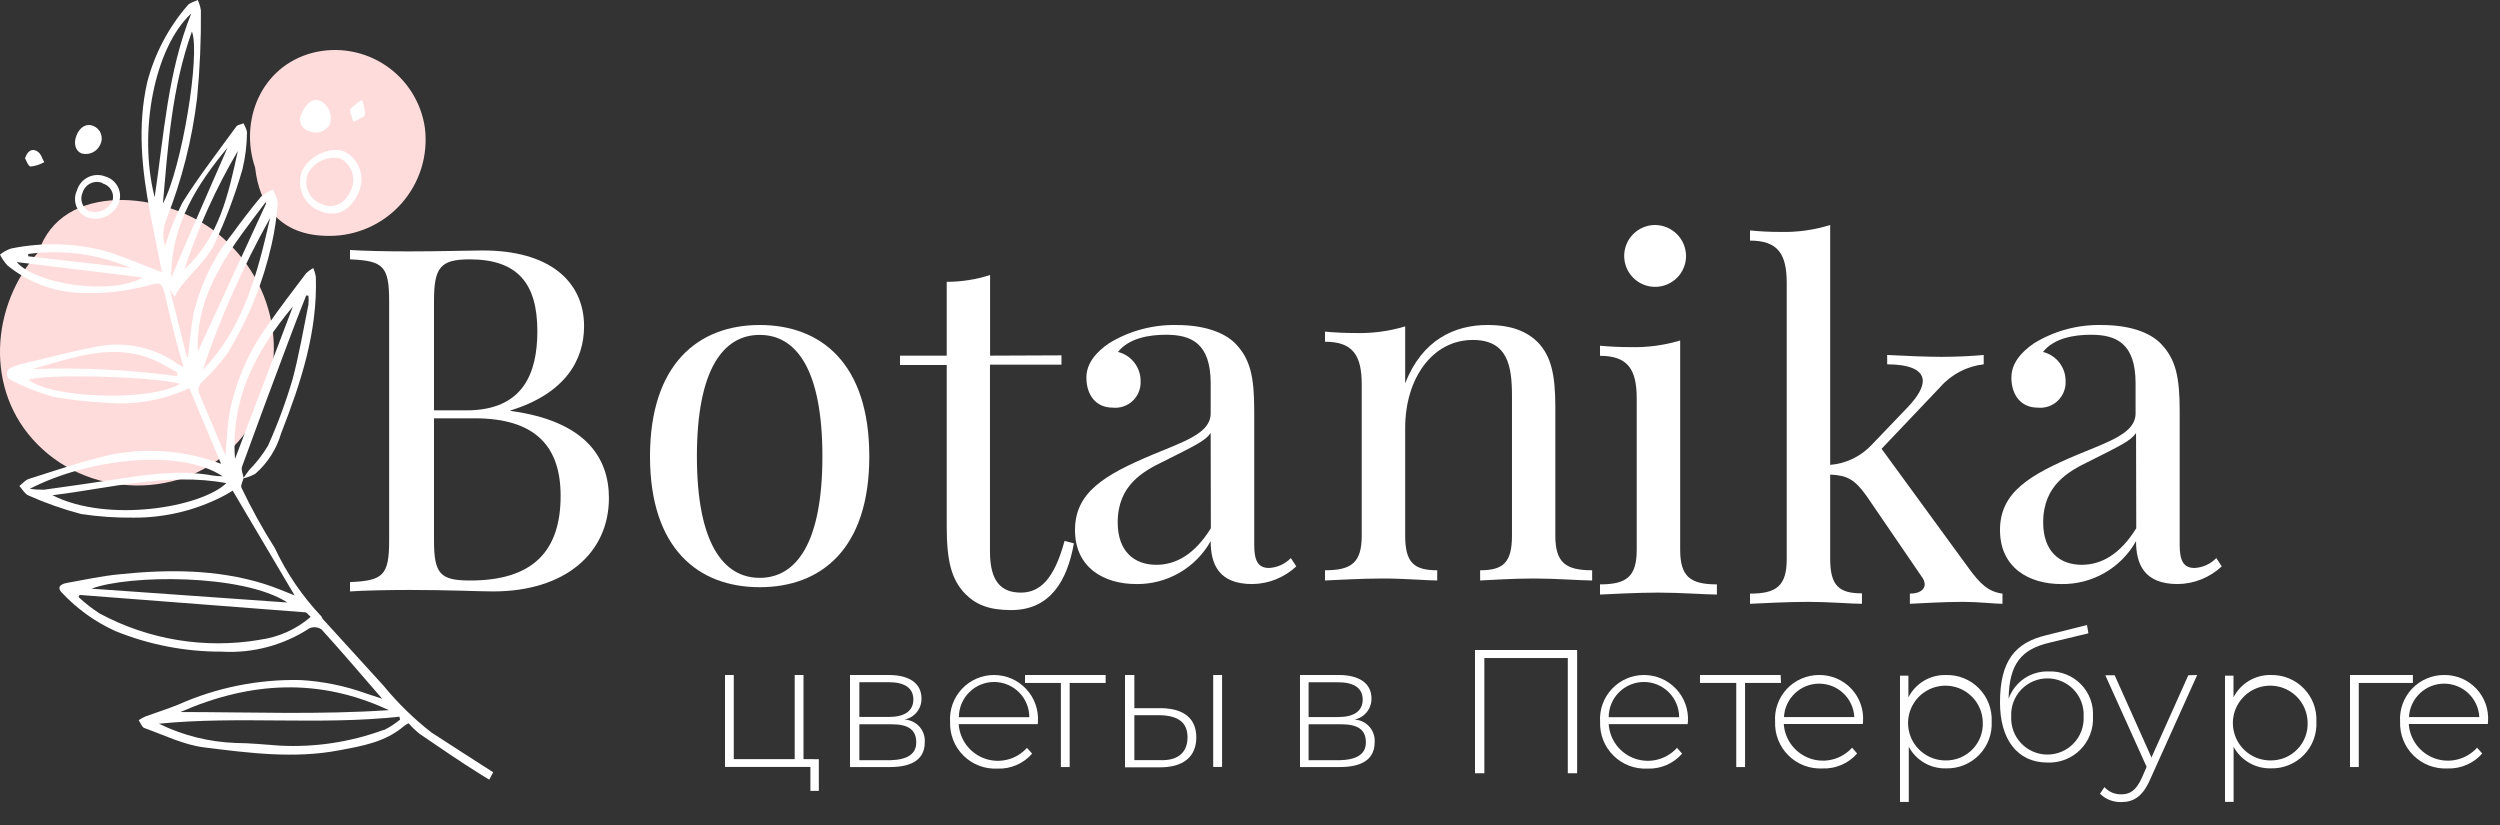 <svg width="100" height="33" viewBox="0 0 100 33" fill="none" xmlns="http://www.w3.org/2000/svg">
    <rect x="0" y="0" width="100" height="33" fill="#333333" stroke="none"/>
    <g clip-path="url(#clip0)">
        <path d="M9.719 17.438C7.712 19.987 3.739 20.054 1.496 17.771C-0.634 15.625 -0.373 12.205 1.541 10.079C2.468 7.26 6.546 7.612 8.695 9.331C11.184 11.338 11.749 14.855 9.719 17.438Z" fill="#FFDCDC"/>
        <path d="M13.159 9.436C11.185 9.436 10.374 8.206 10.206 6.711C9.571 4.842 10.423 2.656 12.512 2.11C13.007 1.986 13.521 1.966 14.024 2.054C14.526 2.142 15.004 2.334 15.427 2.618C15.85 2.903 16.209 3.273 16.479 3.705C16.75 4.137 16.926 4.622 16.997 5.126C17.063 5.668 17.013 6.218 16.85 6.739C16.686 7.26 16.414 7.74 16.051 8.148C15.688 8.556 15.242 8.881 14.744 9.103C14.245 9.325 13.705 9.439 13.159 9.436Z" fill="#FFDCDC"/>
        <path d="M19.604 31.123L19.727 30.891C18.901 30.364 18.079 29.83 17.257 29.299C16.552 28.749 15.91 28.122 15.343 27.43C14.573 26.582 13.799 25.73 13.026 24.885C12.958 24.814 12.872 24.732 12.865 24.665C12.099 23.859 11.468 22.935 10.996 21.929C10.501 21.149 10.055 20.34 9.658 19.507C9.617 19.417 9.71 19.26 9.74 19.133C9.906 19.095 10.066 19.033 10.215 18.95C10.704 18.522 11.06 17.963 11.243 17.339C12.031 15.32 12.708 13.276 12.633 11.067C12.613 10.949 12.579 10.833 12.532 10.723C12.427 10.779 12.33 10.85 12.244 10.932C11.721 11.624 11.19 12.312 10.697 13.026C9.964 14.038 9.454 15.195 9.202 16.419C9.09 16.999 9.075 17.593 9.019 18.18C8.985 18.132 8.955 18.082 8.929 18.03C8.615 17.283 8.312 16.535 7.987 15.788C7.942 15.7 7.929 15.6 7.949 15.504C7.97 15.408 8.023 15.322 8.099 15.261C8.476 14.908 8.818 14.52 9.12 14.102C9.932 12.766 10.521 11.307 10.865 9.781C10.989 9.234 11.07 8.678 11.108 8.118C11.108 7.946 10.989 7.763 10.925 7.584C10.748 7.649 10.584 7.746 10.439 7.868C10.036 8.354 9.651 8.858 9.284 9.363C8.538 10.304 8.009 11.399 7.737 12.57C7.636 13.138 7.591 13.717 7.516 14.293H7.479L6.795 11.587L6.989 11.874C7.066 11.72 7.155 11.571 7.255 11.43C7.699 10.873 8.271 10.383 8.578 9.759C9.029 8.793 9.404 7.793 9.699 6.769C9.814 6.29 9.874 5.8 9.879 5.307C9.879 5.184 9.793 5.057 9.744 4.934C9.643 4.975 9.501 4.99 9.449 5.064C8.72 6.07 7.954 7.053 7.3 8.099C7.014 8.66 6.781 9.245 6.604 9.849C6.494 9.49 6.514 9.103 6.66 8.757C7.273 7.207 7.684 5.584 7.883 3.928C7.996 2.762 8.047 1.59 8.036 0.419C8.015 0.273 7.972 0.132 7.909 0C7.774 0.067 7.595 0.105 7.505 0.213C6.743 1.095 6.192 2.14 5.894 3.267C5.491 5.016 5.67 6.765 6.003 8.499C6.156 9.295 6.32 10.088 6.481 10.891C5.685 10.589 4.986 10.282 4.268 10.058C3.018 9.721 1.706 9.681 0.437 9.942C0.278 9.996 0.13 10.078 0 10.185C0.079 10.345 0.181 10.492 0.303 10.622C1.166 11.323 2.241 11.711 3.353 11.721C4.235 11.745 5.117 11.639 5.969 11.407C6.432 11.276 6.492 11.329 6.597 11.781C6.724 12.33 6.851 12.88 6.993 13.425C7.094 13.829 7.217 14.233 7.341 14.685C7.232 14.625 7.172 14.599 7.116 14.562C6.266 13.955 5.219 13.689 4.182 13.814C3.098 13.99 2.033 14.285 0.961 14.536C0.788 14.574 0.62 14.63 0.46 14.704C0.406 14.721 0.358 14.755 0.325 14.802C0.292 14.848 0.274 14.903 0.274 14.96C0.274 15.017 0.292 15.072 0.325 15.118C0.358 15.164 0.406 15.198 0.46 15.216C0.991 15.485 1.547 15.704 2.119 15.87C2.81 15.992 3.508 16.07 4.209 16.105C5.361 16.216 6.523 16.017 7.572 15.526L8.843 18.553C7.452 18.027 5.942 17.898 4.481 18.18C3.36 18.423 2.239 18.815 1.147 19.159C1.009 19.204 0.901 19.346 0.774 19.439C0.89 19.563 0.983 19.746 1.125 19.813C1.811 20.12 2.521 20.37 3.248 20.561C3.942 20.666 4.643 20.714 5.345 20.706C6.57 20.713 7.78 20.427 8.873 19.873C9.022 19.798 9.167 19.716 9.307 19.626L11.785 23.816C11.411 23.67 10.974 23.48 10.533 23.345C8.664 22.77 6.716 22.77 4.78 22.971C4.07 23.039 3.368 23.192 2.665 23.319C2.362 23.375 2.291 23.528 2.482 23.715C3.085 24.357 3.807 24.875 4.608 25.24C5.96 25.79 7.406 26.07 8.866 26.066C10.108 26.139 11.341 25.81 12.383 25.128C12.461 25.096 12.546 25.083 12.63 25.093C12.715 25.102 12.795 25.132 12.865 25.18C13.676 26.074 14.457 26.993 15.287 27.95L14.629 27.733C13.787 27.431 12.906 27.252 12.013 27.202C10.329 27.166 8.658 27.503 7.12 28.189C6.698 28.361 6.257 28.496 5.831 28.653C5.732 28.696 5.637 28.747 5.547 28.806C5.621 28.914 5.674 29.082 5.771 29.12C6.567 29.404 7.352 29.796 8.174 29.897C9.957 30.118 11.758 30.357 13.564 30.013C14.487 29.841 15.414 29.684 16.162 29.041C16.218 28.999 16.278 28.962 16.341 28.929C16.476 29.082 16.623 29.224 16.782 29.352C17.597 29.905 18.412 30.473 19.241 30.985L19.563 31.183C19.582 31.168 19.597 31.147 19.604 31.123ZM9.512 6.047C9.138 7.767 8.765 9.505 7.374 10.776C7.916 9.128 8.631 7.543 9.508 6.047H9.512ZM9.094 5.92C8.395 7.528 7.599 9.329 6.851 11.108C6.832 8.97 7.927 7.322 9.09 5.92H9.094ZM1.129 10.159C2.525 9.969 3.947 10.165 5.24 10.723L1.129 10.252V10.159ZM0.669 10.484L5.711 11.097C4.515 11.815 1.473 11.403 0.669 10.484ZM6.186 7.89C5.517 5.274 6.186 1.887 7.651 0.538C6.705 2.889 6.56 5.393 6.186 7.89ZM7.681 1.271C8.017 2.183 7.273 6.735 6.515 8.144C6.72 5.838 6.87 3.521 7.673 1.271H7.681ZM6.264 14.446C6.556 14.581 6.825 14.756 7.105 14.913L7.068 15.044C5.153 14.786 3.22 14.692 1.289 14.764C2.927 14.311 4.552 13.657 6.264 14.446ZM1.14 15.193C1.76 14.943 6.126 15.055 7.21 15.35C6.033 16.072 2.059 15.941 1.14 15.19V15.193ZM8.099 14.82C8.813 12.707 9.719 10.664 10.806 8.716C10.301 10.91 9.759 13.104 8.099 14.805V14.82ZM10.716 7.984L7.909 14.076C7.819 11.587 9.329 9.815 10.716 7.969V7.984ZM1.159 19.57C3.483 18.352 7.191 17.914 8.903 19.051C8.778 19.049 8.653 19.041 8.529 19.024C7.225 18.785 5.935 18.976 4.65 19.17C3.685 19.316 2.721 19.458 1.757 19.589C1.56 19.591 1.364 19.579 1.17 19.552L1.159 19.57ZM2.097 19.809C4.403 19.529 6.683 18.894 9.056 19.323C8.051 20.299 4.306 20.931 2.097 19.809ZM12.338 11.83C12.349 11.946 12.349 12.064 12.338 12.181C12.136 13.179 11.964 14.192 11.703 15.171C11.435 16.081 11.105 16.971 10.716 17.836C10.506 18.186 10.255 18.51 9.968 18.8C9.89 18.901 9.819 19.006 9.744 19.11C9.718 18.961 9.636 18.793 9.68 18.669C10.278 17.027 10.885 15.389 11.501 13.754C11.74 13.108 11.99 12.465 12.248 11.818L12.338 11.83ZM11.717 12.259C10.951 14.27 10.189 16.285 9.4 18.355C9.221 15.922 10.252 14.009 11.717 12.259ZM11.497 24.1L3.659 23.547C5.139 22.99 9.695 22.938 11.497 24.1ZM10.376 25.595C8.188 25.962 5.941 25.591 3.988 24.541C3.686 24.347 3.402 24.125 3.14 23.88L3.181 23.797C6.186 24.027 9.196 24.258 12.211 24.493C12.274 24.493 12.33 24.59 12.428 24.676C11.85 25.174 11.139 25.492 10.383 25.591L10.376 25.595ZM15.552 28.406C12.801 28.593 10.047 28.484 7.217 28.481C10.028 27.251 12.783 27.109 15.552 28.406ZM15.347 29.195C14.023 29.683 12.614 29.898 11.205 29.826C10.607 29.785 10.013 29.722 9.415 29.718C8.353 29.679 7.311 29.417 6.358 28.948C9.561 28.63 12.775 29.015 15.978 28.668C15.978 28.709 15.997 28.746 16.005 28.783C15.802 28.95 15.581 29.093 15.347 29.209V29.195Z" fill="white"/>
        <path d="M14.368 7.637C14.065 8.403 13.486 8.713 12.835 8.455C12.527 8.347 12.274 8.123 12.129 7.83C11.985 7.537 11.96 7.199 12.062 6.889C12.297 6.276 13.183 5.835 13.774 6.059C14.052 6.2 14.267 6.441 14.377 6.733C14.487 7.024 14.484 7.347 14.368 7.637ZM14.076 7.524C14.154 7.305 14.151 7.065 14.068 6.848C13.984 6.63 13.825 6.45 13.62 6.34C13.363 6.282 13.095 6.312 12.857 6.425C12.619 6.538 12.426 6.728 12.309 6.964C12.265 7.083 12.247 7.209 12.253 7.335C12.26 7.462 12.293 7.585 12.348 7.699C12.404 7.812 12.483 7.913 12.579 7.996C12.674 8.078 12.786 8.14 12.906 8.179C13.4 8.373 13.845 8.119 14.076 7.524Z" fill="white"/>
        <path d="M4.218 7.061C4.321 7.092 4.418 7.142 4.501 7.21C4.585 7.278 4.655 7.362 4.706 7.457C4.757 7.552 4.789 7.656 4.799 7.763C4.81 7.87 4.799 7.978 4.767 8.082C4.721 8.208 4.65 8.324 4.559 8.423C4.468 8.521 4.357 8.601 4.235 8.656C4.113 8.712 3.98 8.743 3.846 8.747C3.711 8.751 3.577 8.728 3.452 8.68C3.262 8.588 3.115 8.425 3.045 8.226C2.975 8.027 2.987 7.808 3.078 7.618C3.111 7.503 3.168 7.397 3.245 7.305C3.322 7.214 3.417 7.139 3.525 7.087C3.632 7.034 3.749 7.005 3.869 7.001C3.988 6.996 4.107 7.017 4.218 7.061ZM4.106 7.323C4.029 7.291 3.947 7.275 3.864 7.277C3.781 7.279 3.699 7.298 3.624 7.333C3.548 7.369 3.481 7.419 3.427 7.482C3.372 7.544 3.331 7.617 3.306 7.697C3.245 7.829 3.236 7.979 3.281 8.118C3.326 8.256 3.422 8.373 3.549 8.444C3.733 8.505 3.934 8.494 4.111 8.415C4.288 8.335 4.429 8.192 4.506 8.014C4.524 7.943 4.527 7.87 4.517 7.797C4.506 7.725 4.482 7.655 4.444 7.592C4.407 7.53 4.357 7.475 4.298 7.431C4.24 7.387 4.173 7.356 4.102 7.338L4.106 7.323Z" fill="white"/>
        <path d="M12.07 4.531C12.257 4.101 12.541 3.914 12.817 4.037C12.982 4.124 13.111 4.268 13.179 4.441C13.248 4.614 13.252 4.807 13.191 4.983C13.107 5.124 12.972 5.229 12.814 5.276C12.657 5.323 12.487 5.309 12.339 5.237C12.269 5.216 12.205 5.179 12.152 5.129C12.098 5.079 12.057 5.018 12.031 4.95C12.005 4.882 11.995 4.808 12.002 4.736C12.009 4.663 12.032 4.593 12.07 4.531Z" fill="white"/>
        <path d="M3.731 5.036C3.8 5.064 3.863 5.106 3.916 5.16C3.968 5.213 4.009 5.277 4.035 5.348C4.061 5.418 4.073 5.493 4.069 5.568C4.065 5.643 4.045 5.716 4.011 5.783C3.949 5.922 3.84 6.034 3.703 6.099C3.566 6.164 3.41 6.178 3.263 6.138C3.013 6.037 2.931 5.734 3.062 5.409C3.192 5.084 3.458 4.923 3.731 5.036Z" fill="white"/>
        <path d="M1 6.329C1.131 5.955 1.344 5.955 1.501 6.06C1.658 6.165 1.68 6.34 1.77 6.486C1.602 6.581 1.416 6.641 1.224 6.662C1.123 6.65 1.049 6.404 1 6.329Z" fill="white"/>
        <path d="M14.139 4.878C14.069 4.624 13.964 4.441 14.012 4.374C14.147 4.226 14.303 4.1 14.476 4C14.553 4.184 14.596 4.38 14.603 4.579C14.603 4.68 14.371 4.736 14.139 4.878Z" fill="white"/>
        <path d="M20.414 16.436C23.471 16.844 24.357 18.354 24.357 19.92C24.357 22.117 22.615 23.657 19.719 23.657C19.143 23.657 17.981 23.598 16.396 23.598C15.491 23.598 14.527 23.62 14 23.657V23.284C15.312 23.227 15.566 23.029 15.566 21.624V12.033C15.566 10.628 15.312 10.43 14 10.374V10C14.538 10.037 15.495 10.056 16.358 10.056C17.577 10.056 18.81 10.019 19.274 10.019C21.98 10.004 23.363 11.26 23.363 13.05C23.363 14.418 22.589 15.748 20.429 16.414L20.414 16.436ZM17.36 12.033V16.414H18.661C20.933 16.414 21.494 14.919 21.494 13.248C21.494 11.353 20.72 10.374 18.784 10.374C17.614 10.374 17.36 10.703 17.36 12.033ZM22.425 19.834C22.425 17.871 21.434 16.732 18.982 16.732H17.36V21.616C17.36 22.966 17.614 23.22 18.81 23.22C21.341 23.22 22.425 22.02 22.425 19.834Z" fill="white"/>
        <path d="M34.772 18.255C34.772 21.963 32.84 23.488 30.388 23.488C27.936 23.488 26 21.948 26 18.255C26 14.562 27.932 13 30.388 13C32.844 13 34.772 14.54 34.772 18.255ZM27.876 18.255C27.876 21.709 28.923 23.114 30.388 23.114C31.853 23.114 32.896 21.72 32.896 18.255C32.896 14.79 31.857 13.396 30.388 13.396C28.919 13.396 27.876 14.794 27.876 18.255Z" fill="white"/>
        <path d="M42.459 14.214V14.588H39.599V22.063C39.599 23.278 40.063 23.704 40.837 23.704C41.61 23.704 42.175 23.147 42.582 21.637L42.956 21.734C42.69 23.23 42.01 24.403 40.448 24.403C39.558 24.403 39.039 24.186 38.616 23.76C38.052 23.185 37.869 22.43 37.869 21.054V14.599H36V14.226H37.869V11.273C38.458 11.273 39.043 11.181 39.603 11V14.226L42.459 14.214Z" fill="white"/>
        <path d="M49.399 13.726C50.012 14.347 50.169 15.064 50.169 16.432V21.803C50.169 22.427 50.322 22.719 50.763 22.719C51.093 22.701 51.404 22.56 51.634 22.323L51.851 22.655C51.372 23.104 50.742 23.356 50.087 23.362C48.737 23.362 48.427 22.551 48.427 21.646C48.131 22.173 47.699 22.61 47.176 22.912C46.654 23.213 46.059 23.369 45.456 23.362C44.162 23.362 43 22.712 43 21.202C43 19.692 44.181 18.993 46.113 18.182C47.407 17.647 48.427 17.314 48.427 16.541V15.334C48.427 13.711 47.635 13.39 46.633 13.39C45.971 13.39 45.16 13.521 44.719 14.078C44.982 14.143 45.214 14.295 45.378 14.51C45.543 14.725 45.629 14.989 45.624 15.259C45.63 15.404 45.604 15.549 45.548 15.684C45.493 15.818 45.409 15.94 45.303 16.039C45.196 16.138 45.07 16.213 44.932 16.259C44.794 16.305 44.647 16.321 44.502 16.305C43.841 16.305 43.456 15.805 43.456 15.105C43.456 14.541 43.83 14.096 44.361 13.73C45.175 13.233 46.116 12.98 47.07 13.001C48.143 13.001 48.954 13.285 49.399 13.726ZM48.427 17.318C48.218 17.632 47.792 17.826 46.577 18.439C45.728 18.847 44.708 19.404 44.708 20.895C44.708 22.054 45.366 22.592 46.255 22.592C47.029 22.592 47.78 22.185 48.434 21.131L48.427 17.318Z" fill="white"/>
        <path d="M61.544 13.725C62.026 14.252 62.213 14.94 62.213 16.263V21.425C62.213 22.501 62.621 22.811 63.686 22.811V23.219C63.245 23.219 62.213 23.14 61.365 23.14C60.516 23.14 59.612 23.2 59.205 23.219V22.811C60.131 22.811 60.479 22.501 60.479 21.425V15.841C60.479 14.641 60.311 13.598 58.913 13.598C57.291 13.598 56.207 15.145 56.207 17.119V21.425C56.207 22.501 56.554 22.811 57.489 22.811V23.219C57.085 23.219 56.169 23.14 55.321 23.14C54.473 23.14 53.452 23.2 53 23.219V22.811C54.065 22.811 54.469 22.501 54.469 21.425V15.377C54.469 14.219 54.121 13.669 53 13.669V13.265C53.404 13.303 53.811 13.321 54.196 13.321C54.876 13.341 55.555 13.251 56.207 13.056V15.332C56.887 13.594 58.177 13 59.5 13C60.479 13 61.103 13.265 61.544 13.725Z" fill="white"/>
        <path d="M67.207 21.988C67.207 23.065 67.611 23.375 68.676 23.375V23.782C68.235 23.782 67.226 23.704 66.336 23.704C65.447 23.704 64.441 23.764 64 23.782V23.375C65.065 23.375 65.469 23.065 65.469 21.988V15.941C65.469 14.782 65.121 14.233 64 14.233V13.829C64.404 13.866 64.811 13.885 65.196 13.885C65.876 13.904 66.555 13.815 67.207 13.62V21.988ZM67.442 10.233C67.443 10.478 67.371 10.718 67.236 10.922C67.1 11.126 66.907 11.285 66.681 11.379C66.455 11.473 66.206 11.498 65.966 11.451C65.726 11.404 65.505 11.286 65.332 11.113C65.158 10.94 65.04 10.72 64.992 10.48C64.944 10.24 64.968 9.991 65.062 9.765C65.155 9.538 65.314 9.345 65.517 9.209C65.721 9.073 65.96 9 66.205 9C66.532 9.003 66.844 9.134 67.076 9.364C67.307 9.595 67.438 9.907 67.442 10.233Z" fill="white"/>
        <path d="M78.754 22.736C79.195 23.337 79.523 23.67 80.099 23.745V24.152C79.808 24.152 79.12 24.074 78.533 24.074C77.722 24.074 76.799 24.134 76.395 24.152V23.745C76.769 23.745 76.989 23.595 76.989 23.371C76.981 23.263 76.941 23.16 76.874 23.076L74.657 19.832C74.186 19.174 73.883 19.013 73.207 18.983V22.347C73.207 23.424 73.555 23.734 74.478 23.734V24.152C74.074 24.152 73.147 24.074 72.336 24.074C71.45 24.074 70.441 24.134 70 24.152V23.745C71.065 23.745 71.469 23.435 71.469 22.358V11.321C71.469 10.162 71.121 9.624 70 9.624V9.217C70.397 9.257 70.797 9.277 71.196 9.277C71.877 9.296 72.556 9.203 73.207 9V18.595C73.84 18.544 74.432 18.259 74.866 17.795L76.298 16.3C76.731 15.847 76.911 15.5 76.911 15.234C76.911 14.763 76.298 14.573 75.487 14.573V14.199C76.16 14.236 77.109 14.274 77.666 14.274C78.309 14.274 78.959 14.236 79.348 14.199V14.573C78.676 14.649 78.056 14.973 77.61 15.481L75.263 17.952L78.754 22.736Z" fill="white"/>
        <path d="M86.414 13.726C87.027 14.347 87.187 15.064 87.187 16.432V21.803C87.187 22.427 87.341 22.719 87.782 22.719C88.112 22.701 88.422 22.56 88.653 22.323L88.869 22.655C88.391 23.104 87.761 23.356 87.105 23.362C85.756 23.362 85.442 22.551 85.442 21.646C85.145 22.175 84.71 22.614 84.183 22.916C83.657 23.218 83.059 23.372 82.452 23.362C81.162 23.362 80 22.712 80 21.201C80 19.692 81.181 18.993 83.113 18.181C84.407 17.647 85.423 17.314 85.423 16.541V15.334C85.423 13.711 84.631 13.39 83.633 13.39C82.971 13.39 82.16 13.521 81.719 14.078C81.982 14.143 82.214 14.295 82.378 14.51C82.543 14.724 82.629 14.989 82.624 15.259C82.629 15.404 82.604 15.549 82.548 15.684C82.493 15.818 82.409 15.939 82.303 16.039C82.196 16.138 82.07 16.213 81.932 16.259C81.794 16.305 81.647 16.321 81.502 16.305C80.841 16.305 80.456 15.804 80.456 15.105C80.456 14.541 80.83 14.096 81.361 13.73C82.174 13.233 83.113 12.98 84.067 13.001C85.162 13.001 85.973 13.285 86.414 13.726ZM85.442 17.318C85.236 17.632 84.81 17.826 83.596 18.439C82.747 18.847 81.727 19.404 81.727 20.895C81.727 22.054 82.385 22.592 83.27 22.592C84.044 22.592 84.799 22.184 85.45 21.131L85.442 17.318Z" fill="white"/>
        <path d="M32.753 30.368V31.635H32.416V30.678H29V27H29.351V30.364H31.788V27H32.14V30.364L32.753 30.368Z" fill="white"/>
        <path d="M36.99 29.695C36.99 30.33 36.542 30.682 35.596 30.682H34V27H35.551C36.362 27 36.859 27.325 36.859 27.938C36.864 28.137 36.798 28.33 36.673 28.485C36.549 28.639 36.374 28.745 36.179 28.783C36.293 28.788 36.404 28.815 36.507 28.864C36.61 28.913 36.702 28.982 36.778 29.067C36.854 29.152 36.911 29.251 36.948 29.359C36.984 29.467 36.999 29.581 36.99 29.695ZM34.374 28.678H35.555C36.183 28.678 36.534 28.439 36.534 27.979C36.534 27.52 36.183 27.288 35.555 27.288H34.374V28.678ZM36.65 29.695C36.65 29.198 36.347 28.97 35.656 28.97H34.374V30.409H35.611C36.284 30.39 36.65 30.169 36.65 29.695Z" fill="white"/>
        <path d="M41.51 28.965H38.348C38.368 29.273 38.478 29.568 38.665 29.814C38.852 30.059 39.107 30.244 39.399 30.346C39.69 30.447 40.005 30.46 40.304 30.383C40.603 30.306 40.873 30.143 41.08 29.914L41.285 30.146C41.113 30.343 40.9 30.498 40.66 30.602C40.42 30.705 40.16 30.754 39.899 30.744C39.649 30.756 39.399 30.717 39.165 30.628C38.931 30.539 38.718 30.402 38.54 30.226C38.362 30.05 38.222 29.84 38.13 29.607C38.038 29.374 37.995 29.125 38.004 28.875C37.988 28.635 38.022 28.394 38.103 28.167C38.184 27.94 38.311 27.733 38.476 27.557C38.64 27.381 38.839 27.241 39.06 27.145C39.281 27.049 39.52 27 39.76 27C40.001 27 40.239 27.049 40.461 27.145C40.681 27.241 40.88 27.381 41.045 27.557C41.21 27.733 41.337 27.94 41.418 28.167C41.499 28.394 41.533 28.635 41.517 28.875C41.517 28.894 41.51 28.927 41.51 28.965ZM38.355 28.688H41.173C41.173 28.314 41.025 27.956 40.761 27.692C40.496 27.428 40.138 27.279 39.764 27.279C39.39 27.279 39.032 27.428 38.768 27.692C38.504 27.956 38.355 28.314 38.355 28.688Z" fill="white"/>
        <path d="M44.226 27.318H42.787V30.682H42.435V27.318H41V27H44.226V27.318Z" fill="white"/>
        <path d="M47.852 29.493C47.852 30.274 47.332 30.7 46.375 30.693H45V27H45.374V28.327H46.469C47.366 28.346 47.852 28.749 47.852 29.493ZM47.501 29.493C47.501 28.895 47.127 28.622 46.379 28.607H45.374V30.405H46.379C47.115 30.442 47.501 30.099 47.501 29.493ZM48.528 27H48.883V30.678H48.528V27Z" fill="white"/>
        <path d="M54.986 29.695C54.986 30.33 54.534 30.682 53.592 30.682H52V27H53.551C54.358 27 54.859 27.325 54.859 27.938C54.863 28.137 54.796 28.331 54.671 28.485C54.546 28.64 54.37 28.745 54.175 28.783C54.289 28.788 54.401 28.815 54.504 28.864C54.607 28.913 54.699 28.982 54.774 29.067C54.85 29.152 54.908 29.251 54.944 29.359C54.981 29.467 54.995 29.581 54.986 29.695ZM52.344 28.682H53.529C54.157 28.682 54.508 28.443 54.508 27.983C54.508 27.523 54.157 27.291 53.529 27.291H52.344V28.682ZM54.635 29.695C54.635 29.198 54.332 28.97 53.641 28.97H52.344V30.409H53.585C54.269 30.39 54.635 30.169 54.635 29.695Z" fill="white"/>
        <path d="M63.085 26V30.93H62.712V26.321H59.374V30.93H59V26H63.085Z" fill="white"/>
        <path d="M67.506 28.965H64.348C64.368 29.273 64.478 29.568 64.665 29.814C64.852 30.059 65.107 30.244 65.399 30.346C65.69 30.447 66.005 30.46 66.304 30.383C66.603 30.306 66.873 30.143 67.08 29.914L67.285 30.146C67.113 30.343 66.9 30.498 66.66 30.602C66.42 30.705 66.16 30.754 65.899 30.744C65.649 30.756 65.399 30.717 65.165 30.628C64.931 30.539 64.718 30.402 64.54 30.226C64.362 30.05 64.222 29.84 64.13 29.607C64.038 29.374 63.995 29.125 64.004 28.875C63.988 28.635 64.022 28.394 64.103 28.167C64.184 27.94 64.311 27.733 64.476 27.557C64.64 27.381 64.839 27.241 65.06 27.145C65.281 27.049 65.52 27 65.76 27C66.001 27 66.24 27.049 66.46 27.145C66.681 27.241 66.88 27.381 67.045 27.557C67.21 27.733 67.337 27.94 67.418 28.167C67.499 28.394 67.533 28.635 67.517 28.875C67.513 28.894 67.506 28.927 67.506 28.965ZM64.348 28.688H67.166C67.166 28.314 67.017 27.956 66.753 27.692C66.489 27.428 66.13 27.279 65.757 27.279C65.383 27.279 65.025 27.428 64.76 27.692C64.496 27.956 64.348 28.314 64.348 28.688Z" fill="white"/>
        <path d="M71.24 27.318H69.802V30.682H69.45V27.318H68V27H71.226L71.24 27.318Z" fill="white"/>
        <path d="M74.513 28.959H71.351C71.371 29.267 71.482 29.562 71.669 29.808C71.856 30.053 72.111 30.238 72.402 30.339C72.694 30.441 73.009 30.454 73.308 30.377C73.607 30.3 73.877 30.137 74.083 29.908L74.285 30.14C74.113 30.337 73.9 30.493 73.66 30.596C73.42 30.7 73.16 30.748 72.899 30.738C72.649 30.75 72.399 30.711 72.165 30.622C71.931 30.533 71.718 30.396 71.54 30.22C71.362 30.044 71.222 29.834 71.13 29.601C71.037 29.368 70.995 29.119 71.004 28.869C70.988 28.629 71.022 28.388 71.104 28.161C71.186 27.935 71.313 27.727 71.478 27.552C71.643 27.377 71.842 27.238 72.064 27.143C72.285 27.048 72.523 26.999 72.764 27C73.005 26.997 73.244 27.045 73.466 27.139C73.688 27.234 73.888 27.373 74.053 27.549C74.218 27.724 74.345 27.933 74.425 28.16C74.506 28.387 74.538 28.628 74.521 28.869C74.521 28.888 74.513 28.921 74.513 28.959ZM71.359 28.682H74.173C74.154 28.321 73.998 27.982 73.736 27.733C73.474 27.484 73.127 27.346 72.766 27.346C72.405 27.346 72.057 27.484 71.796 27.733C71.534 27.982 71.377 28.321 71.359 28.682Z" fill="white"/>
        <path d="M79.667 28.866C79.679 29.11 79.641 29.355 79.554 29.584C79.468 29.813 79.335 30.022 79.164 30.198C78.993 30.373 78.788 30.511 78.561 30.604C78.335 30.696 78.091 30.741 77.846 30.735C77.542 30.744 77.24 30.668 76.976 30.515C76.712 30.363 76.496 30.14 76.351 29.871V32.077H76V27.027H76.336V27.894C76.476 27.62 76.691 27.39 76.955 27.232C77.22 27.074 77.523 26.994 77.831 27.001C78.077 26.993 78.322 27.037 78.549 27.128C78.778 27.22 78.984 27.357 79.156 27.532C79.329 27.707 79.463 27.916 79.551 28.146C79.639 28.375 79.678 28.62 79.667 28.866ZM79.311 28.866C79.3 28.573 79.204 28.29 79.033 28.051C78.862 27.813 78.625 27.63 78.351 27.525C78.077 27.421 77.778 27.399 77.492 27.463C77.206 27.527 76.945 27.673 76.741 27.884C76.538 28.096 76.401 28.362 76.347 28.65C76.294 28.939 76.327 29.236 76.441 29.506C76.556 29.776 76.748 30.006 76.992 30.168C77.237 30.33 77.523 30.417 77.817 30.417C78.019 30.422 78.22 30.384 78.407 30.307C78.594 30.23 78.763 30.115 78.904 29.969C79.044 29.823 79.153 29.65 79.223 29.46C79.293 29.27 79.323 29.068 79.311 28.866Z" fill="white"/>
        <path d="M83.719 28.659C83.732 28.903 83.694 29.146 83.608 29.374C83.521 29.602 83.388 29.81 83.217 29.983C83.045 30.157 82.84 30.293 82.612 30.382C82.386 30.471 82.142 30.512 81.899 30.502C80.677 30.502 80 29.552 80 28.102C80 26.431 80.606 25.706 81.843 25.411L83.48 25L83.536 25.333L81.985 25.706C80.863 25.968 80.366 26.544 80.344 27.949C80.462 27.619 80.682 27.335 80.972 27.138C81.263 26.942 81.608 26.844 81.959 26.858C82.195 26.849 82.431 26.891 82.651 26.979C82.871 27.067 83.071 27.2 83.236 27.37C83.402 27.539 83.531 27.741 83.614 27.964C83.697 28.186 83.733 28.422 83.719 28.659ZM83.345 28.659C83.355 28.463 83.325 28.266 83.257 28.082C83.189 27.898 83.084 27.729 82.948 27.586C82.812 27.444 82.65 27.33 82.469 27.253C82.288 27.175 82.094 27.135 81.897 27.135C81.7 27.135 81.506 27.175 81.325 27.253C81.144 27.33 80.981 27.444 80.846 27.586C80.71 27.729 80.605 27.898 80.537 28.082C80.469 28.266 80.439 28.463 80.448 28.659C80.439 28.855 80.469 29.052 80.537 29.236C80.605 29.421 80.71 29.589 80.846 29.732C80.981 29.874 81.144 29.988 81.325 30.065C81.506 30.143 81.7 30.183 81.897 30.183C82.094 30.183 82.288 30.143 82.469 30.065C82.65 29.988 82.812 29.874 82.948 29.732C83.084 29.589 83.189 29.421 83.257 29.236C83.325 29.052 83.355 28.855 83.345 28.659Z" fill="white"/>
        <path d="M87.887 27L86 31.19C85.704 31.866 85.338 32.083 84.852 32.083C84.695 32.088 84.539 32.06 84.392 32.003C84.246 31.946 84.112 31.86 84 31.75L84.176 31.485C84.262 31.579 84.368 31.654 84.486 31.704C84.604 31.753 84.732 31.777 84.86 31.773C85.196 31.773 85.443 31.62 85.671 31.119L85.865 30.674L84.213 27.011H84.587L86.059 30.3L87.532 27.011L87.887 27Z" fill="white"/>
        <path d="M92.655 28.866C92.668 29.11 92.631 29.354 92.545 29.584C92.459 29.813 92.326 30.021 92.156 30.197C91.985 30.372 91.78 30.511 91.553 30.603C91.327 30.696 91.084 30.74 90.839 30.734C90.534 30.742 90.234 30.666 89.97 30.514C89.706 30.361 89.489 30.139 89.344 29.871V32.076H89V27.027H89.34V27.894C89.48 27.619 89.695 27.39 89.959 27.232C90.224 27.074 90.527 26.994 90.835 27C91.08 26.995 91.323 27.039 91.549 27.131C91.776 27.224 91.981 27.361 92.152 27.537C92.322 27.712 92.455 27.92 92.542 28.148C92.629 28.377 92.667 28.621 92.655 28.866ZM92.304 28.866C92.293 28.573 92.196 28.289 92.025 28.051C91.855 27.812 91.617 27.63 91.343 27.525C91.069 27.42 90.771 27.399 90.484 27.462C90.198 27.526 89.937 27.673 89.734 27.884C89.53 28.095 89.393 28.362 89.34 28.65C89.287 28.938 89.319 29.236 89.434 29.506C89.549 29.776 89.74 30.006 89.984 30.168C90.229 30.33 90.516 30.416 90.809 30.417C91.011 30.421 91.213 30.384 91.4 30.307C91.587 30.23 91.756 30.114 91.896 29.969C92.037 29.823 92.146 29.65 92.216 29.46C92.286 29.27 92.316 29.068 92.304 28.866Z" fill="white"/>
        <path d="M96.515 27.318H94.351V30.682H94V27H96.515V27.318Z" fill="white"/>
        <path d="M99.513 28.959H96.351C96.371 29.267 96.482 29.562 96.669 29.808C96.856 30.053 97.111 30.238 97.402 30.34C97.694 30.441 98.009 30.454 98.308 30.377C98.607 30.3 98.877 30.137 99.083 29.908L99.289 30.14C99.116 30.337 98.902 30.492 98.661 30.596C98.421 30.699 98.16 30.748 97.899 30.738C97.649 30.75 97.399 30.711 97.165 30.622C96.931 30.533 96.718 30.396 96.54 30.22C96.362 30.044 96.222 29.834 96.13 29.601C96.037 29.368 95.995 29.119 96.004 28.869C95.988 28.628 96.022 28.387 96.104 28.16C96.186 27.934 96.314 27.726 96.479 27.551C96.645 27.376 96.844 27.236 97.066 27.142C97.288 27.047 97.527 26.999 97.768 27C98.009 26.997 98.248 27.045 98.469 27.139C98.691 27.234 98.89 27.373 99.055 27.549C99.22 27.725 99.347 27.933 99.427 28.16C99.507 28.387 99.539 28.629 99.521 28.869C99.521 28.888 99.513 28.921 99.513 28.959ZM96.359 28.682H99.173C99.154 28.321 98.998 27.982 98.736 27.733C98.474 27.484 98.127 27.346 97.766 27.346C97.405 27.346 97.057 27.484 96.796 27.733C96.534 27.982 96.377 28.321 96.359 28.682Z" fill="white"/>
    </g>
    <defs>
        <clipPath id="clip0">
            <rect width="100" height="32.278" fill="white"/>
        </clipPath>
    </defs>
</svg>
